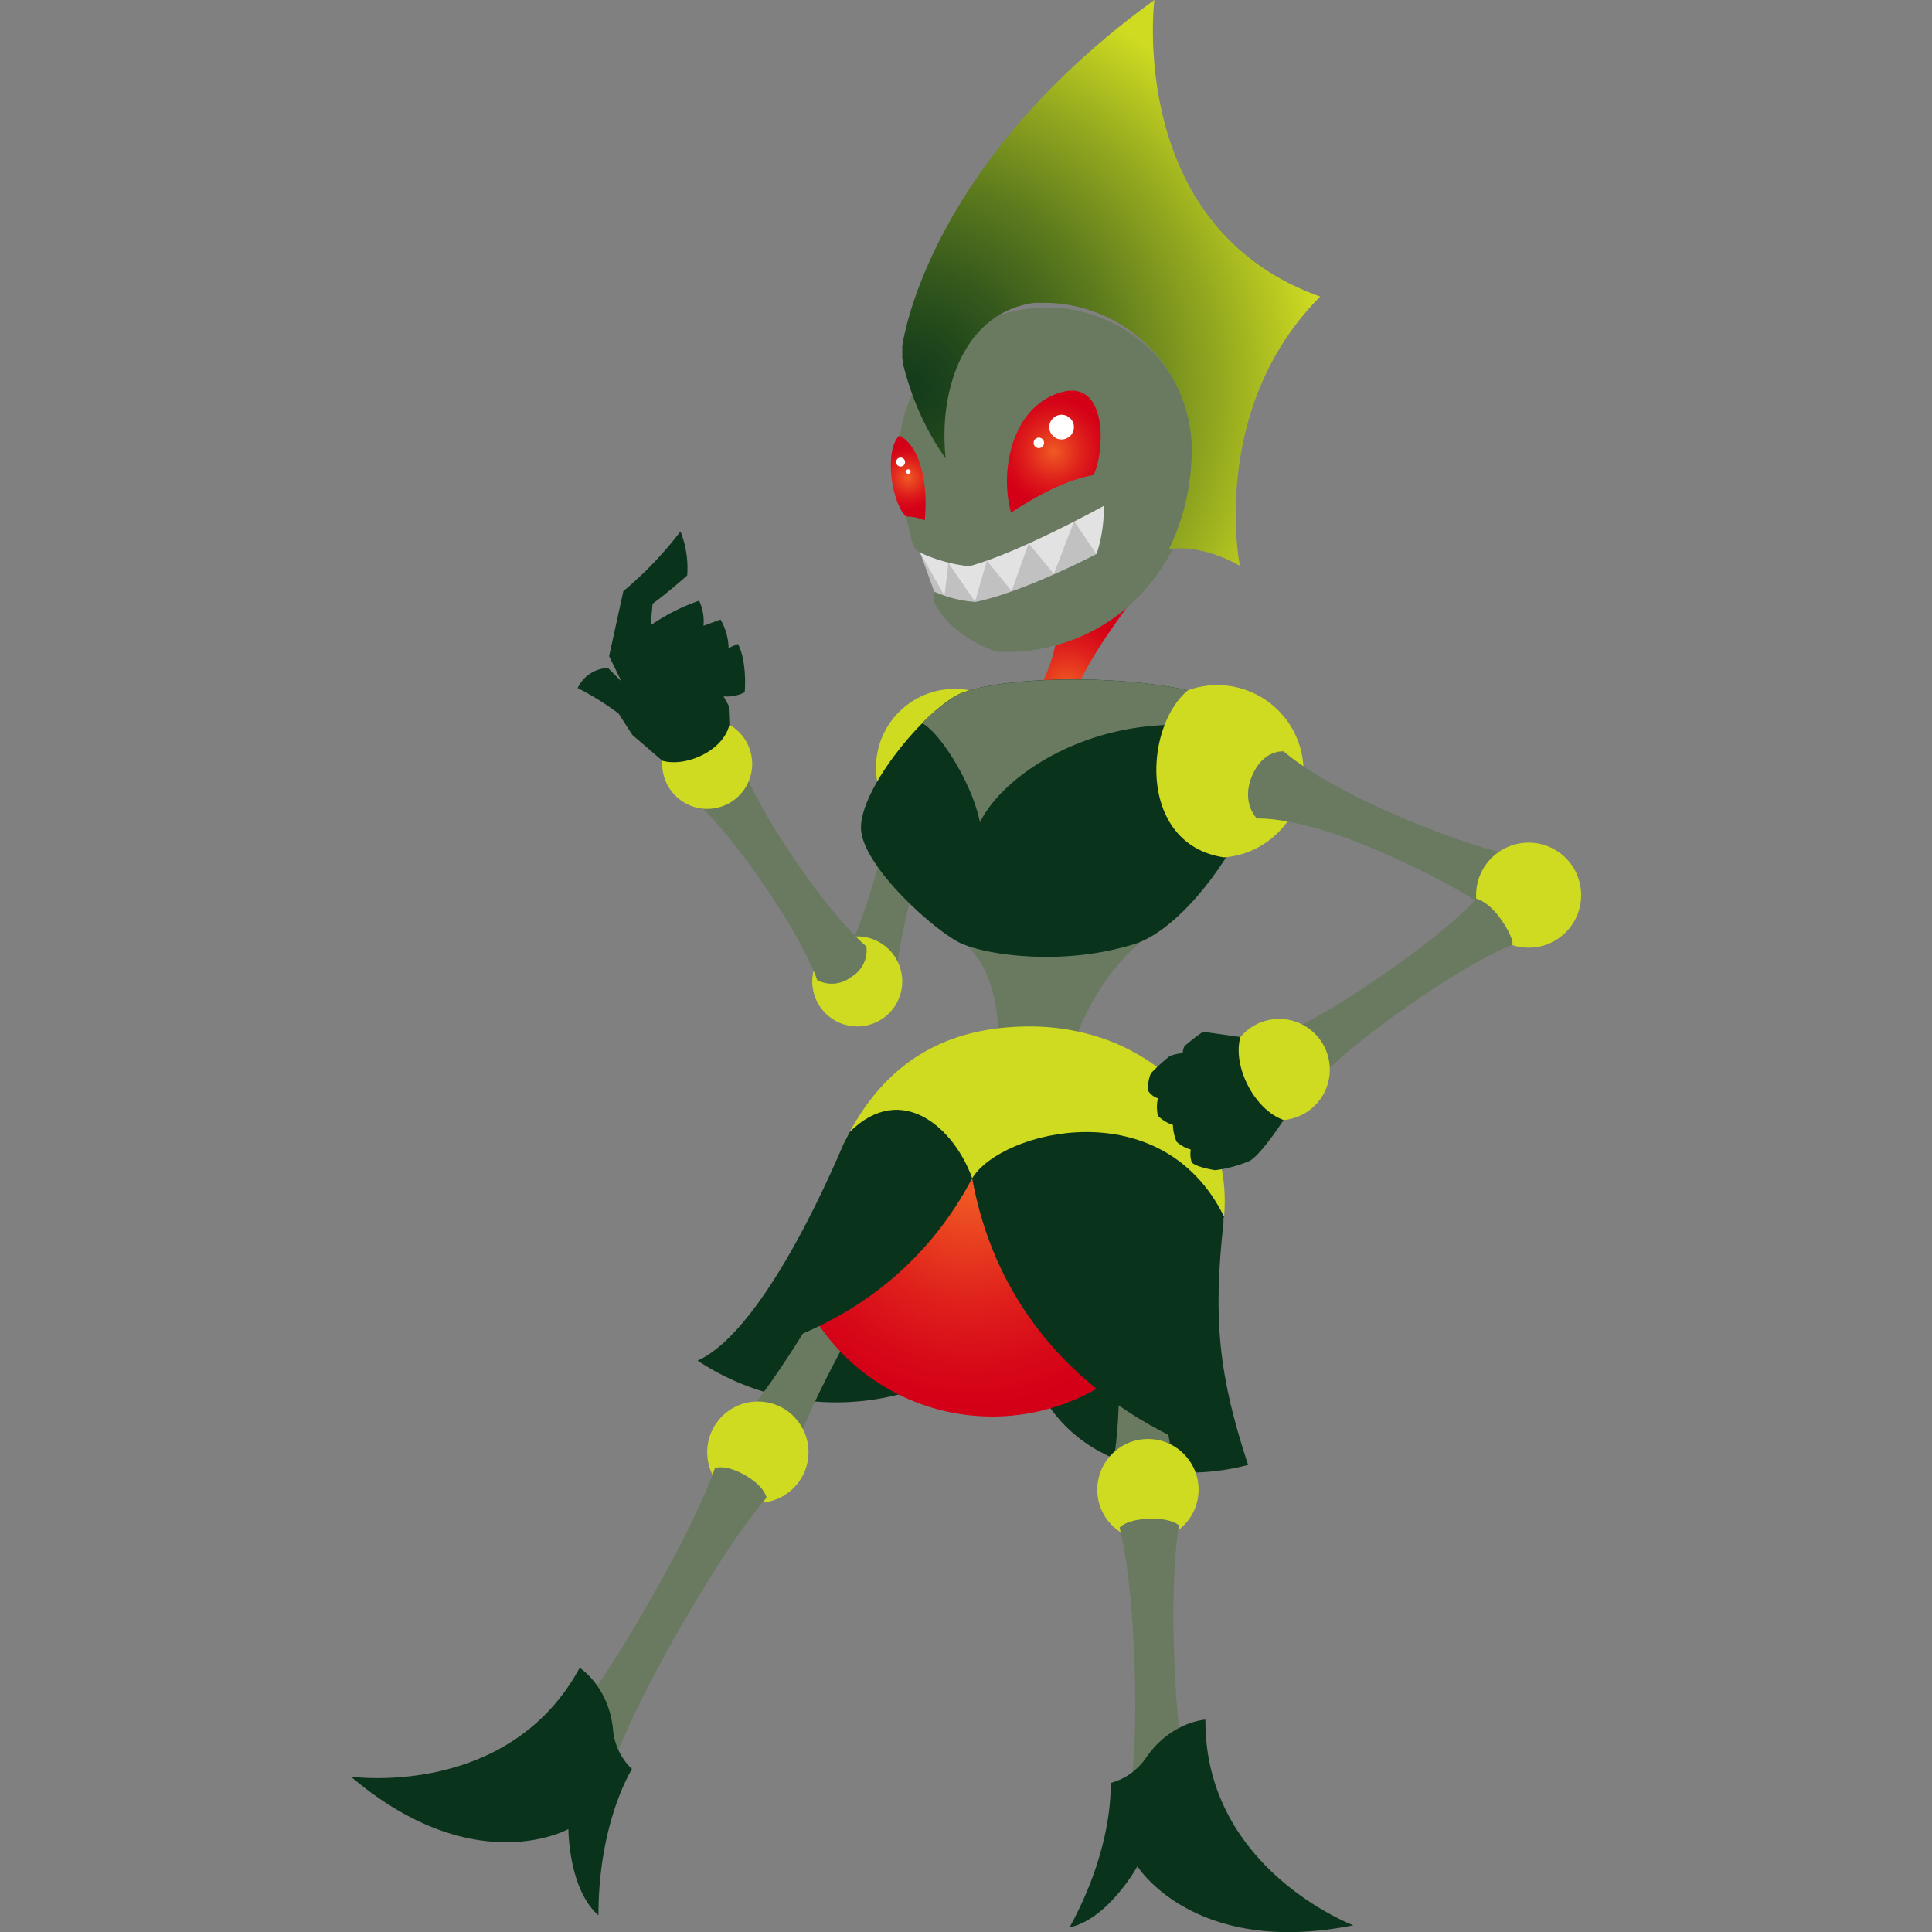 <svg xmlns="http://www.w3.org/2000/svg" xmlns:xlink="http://www.w3.org/1999/xlink" viewBox="0 0 288 288"><rect x="0" y="0" width="288" height="288" fill="#808080" stroke="none"/><defs><style>.cls-1{fill:none;}.cls-2{fill:#cedb21;}.cls-3{fill:#6a7a61;}.cls-4{fill:#c1c1c1;}.cls-4,.cls-7{fill-rule:evenodd;}.cls-5{fill:url(#radial-gradient);}.cls-6{fill:#0a331b;}.cls-7{fill:#e2e2e2;}.cls-8{fill:url(#radial-gradient-2);}.cls-9{fill:url(#radial-gradient-3);}.cls-10{fill:url(#radial-gradient-4);}.cls-11{fill:url(#radial-gradient-5);}.cls-12{fill:#fff;}</style><radialGradient id="radial-gradient" cx="159.04" cy="102.27" r="10.89" gradientUnits="userSpaceOnUse"><stop offset="0" stop-color="#f15a24"/><stop offset="0.15" stop-color="#eb4921"/><stop offset="0.52" stop-color="#df211c"/><stop offset="0.82" stop-color="#d70918"/><stop offset="1" stop-color="#d40017"/></radialGradient><radialGradient id="radial-gradient-2" cx="144.68" cy="177.54" r="31.93" xlink:href="#radial-gradient"/><radialGradient id="radial-gradient-3" cx="135.08" cy="57.93" r="62.38" gradientUnits="userSpaceOnUse"><stop offset="0" stop-color="#133b1b"/><stop offset="0.11" stop-color="#1c431b"/><stop offset="0.28" stop-color="#34581c"/><stop offset="0.5" stop-color="#5c7a1d"/><stop offset="0.75" stop-color="#93a81f"/><stop offset="1" stop-color="#cedb21"/></radialGradient><radialGradient id="radial-gradient-4" cx="157.09" cy="67.32" r="8.11" xlink:href="#radial-gradient"/><radialGradient id="radial-gradient-5" cx="135.39" cy="71.21" r="4.83" xlink:href="#radial-gradient"/></defs><g id="Border"><rect class="cls-1" width="288" height="288"/></g><g id="Standard"><circle class="cls-2" cx="142.32" cy="114.43" r="11.74"/><path class="cls-3" d="M142.51,115.16s-.73-1.2-4-2.13-4.54-.28-4.54-.28.12,5-3.09,16.43-5.93,15.62-5.93,15.62.73,1.2,4,2.13,4.54.28,4.54.28-.12-5,3.1-16.42S142.51,115.16,142.51,115.16Z"/><polygon class="cls-4" points="136.88 81.6 139.75 89.54 147.55 93.22 168.95 83.06 167.63 71.21 144.48 82.74 136.88 81.6"/><path class="cls-5" d="M160.18,103.54c2.13-6.13,10.61-16.67,10.61-16.67l-13.21,7.91a24,24,0,0,1-3.6,9.43C153.29,105.26,159.15,104.35,160.18,103.54Z"/><path class="cls-3" d="M142.34,139.59s6.69,3.1,6.43,15.57c-.24,11.76,11.29.5,11.29.5s3.18-11.16,12.87-17.38Z"/><path class="cls-6" d="M186.05,218.37c-10.48-9.88-19.74-16.15-18.11-30.75,0,0-12-9.9-23-12-5.51-1-11.41,7.06-14.27,5-.48,1-16.1,17.38-26.66,22.22a37.44,37.44,0,0,0,30.32,4.94c-1.11-7.45,5.46-18.53,9.09-17.37,2.85.9,12.22,13.13,11.78,17.32C161.69,219.41,175.68,221.13,186.05,218.37Z"/><circle class="cls-2" cx="127.79" cy="146.3" r="6.71"/><polyline class="cls-7" points="137.18 82.44 140.79 88.78 141.38 83.92 145.34 89.69 147.11 83.57 150.8 88.11 153.34 81 157.09 85.56 160.12 77.69 163.4 82.54 171.52 76.41 167.53 69.82 145.1 82.47 138.48 80.25 137.18 82.44"/><path class="cls-2" d="M182.4,182.12c1.88-16.88-11.91-29.11-28.9-29.11-12.18,0-21.68,5.05-27.69,17.37h0c-.14,1.07,15.58,12.59,19.21,13.74C147.87,185,180.76,196.73,182.4,182.12Z"/><path class="cls-6" d="M142.32,103.81c5.59-3.35,31.87-3.91,42.5,1.68s-5,31.87-15.66,35.22-21.81,1.68-25.72,0-15.1-11.74-15.1-17.33S136.73,107.17,142.32,103.81Z"/><path class="cls-3" d="M178.11,67.19A22.08,22.08,0,0,0,134,66.63h0v.68a54.66,54.66,0,0,0,2.16,14.1,3,3,0,0,0,1.08,1,23.1,23.1,0,0,0,7.23,2c7.42-2,20.07-9,20.07-9a21.48,21.48,0,0,1-1.08,7.17s-10.89,5.71-18.06,7.15a17.82,17.82,0,0,1-6.09-1.52h0a4.35,4.35,0,0,0-.14,1.43c.14.29.28.56.42.79,2.73,4.78,8.94,6.71,8.94,6.71a27.7,27.7,0,0,0,19-6.15c7.27-6.15,10.11-14,10.59-22.42,0,0,0,0,0,0C178.09,68.06,178.11,67.63,178.11,67.19Z"/><path class="cls-3" d="M176,108.06c.4-3.76,11.74-1,8.83-2.57-10.63-5.59-36.91-5-42.5-1.68a26.57,26.57,0,0,0-4.89,4c2.49,1.16,7.44,8.77,8.64,14.77C149.48,115.68,161.36,107.77,176,108.06Z"/><path class="cls-3" d="M173.4,177.59s-1.07-1.11-4.48-1-4.41,1.31-4.41,1.31,1.69,5.66,2.22,19.82-.73,19.92-.73,19.92,1.07,1.11,4.49,1,4.4-1.31,4.4-1.31-1.69-5.66-2.22-19.82S173.4,177.59,173.4,177.59Z"/><path class="cls-3" d="M141.51,176s-.23-1.65-3.19-3.35-4.51-1.08-4.51-1.08-2,6.42-10.12,20.52-12.66,19-12.66,19,.24,1.65,3.2,3.35,4.51,1.08,4.51,1.08,2-6.42,10.11-20.52S141.51,176,141.51,176Z"/><path class="cls-8" d="M172.52,199.22a31.32,31.32,0,0,1-52-4.2l24.4-19.38Z"/><path class="cls-3" d="M110.7,114.19s-1.38-.19-4.2,1.75-3.13,3.29-3.13,3.29,3.87,3,10.45,12.61,8,14.27,8,14.27a4.71,4.71,0,0,0,5.09-.49,4.58,4.58,0,0,0,2.24-4.55s-3.87-3-10.46-12.6S110.7,114.19,110.7,114.19Z"/><path class="cls-9" d="M196.8,44.21C167.84,33.9,172.08,0,172.08,0,137.75,24.86,134.5,51.63,134.5,51.63a.65.65,0,0,1,0,.1v.14l0,.07,0,.12v.09l0,.14,0,.12a1.24,1.24,0,0,0,0,.16.78.78,0,0,0,0,.14,1.16,1.16,0,0,1,0,.18s0,.11,0,.16,0,.13,0,.21a.85.85,0,0,1,0,.17l.06.23c0,.07,0,.13,0,.19l.06.26a1.6,1.6,0,0,1,0,.21,2,2,0,0,1,.07.26l.06.23.08.29.06.24.09.31c0,.08,0,.16.07.24s.07.23.1.35l.08.24.12.4a1.72,1.72,0,0,0,.07.21c.06.2.13.41.2.62h0a40.25,40.25,0,0,0,5.36,10.65c-1.13-10.13,2.67-21.81,13.25-23.22.44,0,.89,0,1.34,0a22.09,22.09,0,0,1,22.09,22.09c0,.44,0,.87-.05,1.31,0,0,0,0,0,0a33.71,33.71,0,0,1-3.35,13.31c5.22-.76,10.56,2.49,10.56,2.49S180.13,61,196.8,44.21Z"/><path class="cls-6" d="M185.5,154.67l-6.17-.87a29.68,29.68,0,0,0-2.76,2.15,2.74,2.74,0,0,0-.27,1.05,6,6,0,0,0-1.94.44,26.26,26.26,0,0,0-2.8,2.56,5.71,5.71,0,0,0-.42,2.58,2.72,2.72,0,0,0,1.47,1.14,5.79,5.79,0,0,0,0,2.6,5.52,5.52,0,0,0,2.24,1.37,6.59,6.59,0,0,0,.56,2.53,5.67,5.67,0,0,0,2.1,1.15,3.81,3.81,0,0,0,.16,1.94c.84.74,3.46,1.13,3.46,1.13a19.25,19.25,0,0,0,5.14-1.38c1.73-.93,5.08-6.11,5.08-6.11l-5.86-8.3Z"/><circle class="cls-2" cx="112.97" cy="216.47" r="7.55"/><circle class="cls-2" cx="171.12" cy="222.06" r="7.55"/><path class="cls-3" d="M175.77,227.4s-1.07-1.11-4.48-1-4.4,1.31-4.4,1.31,1.68,5.66,2.21,19.82-.73,19.92-.73,19.92,1.07,1.11,4.49,1,4.4-1.31,4.4-1.31-1.68-5.66-2.21-19.82S175.77,227.4,175.77,227.4Z"/><circle class="cls-2" cx="105.42" cy="113.87" r="6.71"/><path class="cls-6" d="M201.74,287s-22.18-8.39-22.05-30.66c0,0-5.27.29-9,5.9a9.28,9.28,0,0,1-5.15,3.55s.63,9.29-6.11,21.53c5.81-1.27,10.12-9.11,10.12-9.11S178,291.78,201.74,287Z"/><path class="cls-10" d="M150.71,76.41c3.35-2.23,8.39-5,12.3-5.59,1.68-3.35,2.24-14.53-5-12.3S149,70.26,150.71,76.41Z"/><path class="cls-11" d="M135.05,77a7.49,7.49,0,0,1,2.8.56c.56-5.59-.75-11.14-3.8-12.63C131.82,67.13,132.82,74.74,135.05,77Z"/><path class="cls-3" d="M114.27,223.27s-.23-1.66-3.19-3.36-4.51-1.08-4.51-1.08-2,6.42-10.12,20.52-12.66,19-12.66,19,.24,1.65,3.2,3.36,4.51,1.07,4.51,1.07,2-6.42,10.11-20.51S114.27,223.27,114.27,223.27Z"/><path class="cls-6" d="M98.73,113.4c3.5,1,9.08-1.46,10-5.36l-.11-2.86-.76-1.38a5.85,5.85,0,0,0,3.15-.6s.42-4.42-1-7.21l-1.4.59a8.89,8.89,0,0,0-1.2-4.22l-2.54.92a7.33,7.33,0,0,0-.65-3.74A30.35,30.35,0,0,0,97,93.2L97.28,90c2.36-1.72,5.16-4.22,5.16-4.22a14.88,14.88,0,0,0-1-6.57,55.11,55.11,0,0,1-8.52,8.91L90.8,97.81l1.83,3.76-2-2a5.21,5.21,0,0,0-4.52,3,40.19,40.19,0,0,1,6.1,3.8l2.06,3.19Z"/><path class="cls-2" d="M181.46,102.13a12.71,12.71,0,0,0-4.37.77c-6.66,5.53-7.43,23,5.38,24.91a12.86,12.86,0,0,0-1-25.68Z"/><path class="cls-6" d="M144.92,175.64c-2.58-7.3-10.43-14.66-18.28-6.88-.28.53-.83,1.63-.83,1.63-.49,1-11.26,27.61-21.82,32.45C104,202.84,131.29,201.49,144.92,175.64Z"/><path class="cls-6" d="M186.05,218.37c-4.33-13.17-5.29-21.64-3.65-36.25,0-.25,0-.5.07-.75-9.26-18.86-33.21-12.88-37.55-5.73C151.35,211,186.05,218.37,186.05,218.37Z"/><path class="cls-3" d="M191.36,112s-3.06-.31-4.73,3.68.73,6.34.73,6.34,6-.45,18.06,4.79,16.32,8.71,16.32,8.71,1.38-.52,2.75-3.65.8-4.5.8-4.5-5.45-.77-17.5-6S191.36,112,191.36,112Z"/><circle class="cls-2" cx="227.87" cy="133.44" r="7.83"/><path class="cls-3" d="M190.9,154.22s-.26,1.43,1.69,4.24,3.4,3,3.4,3,3.39-4.16,13.9-11.5,15.57-9.12,15.57-9.12.27-.95-1.68-3.75-3.72-3.12-3.72-3.12-3.06,3.78-13.57,11.11S190.9,154.22,190.9,154.22Z"/><path class="cls-2" d="M198.23,159.44a7.54,7.54,0,0,1-6.87,7.52c-4.38-1.52-7.69-8.08-6.45-12.37a7.54,7.54,0,0,1,13.32,4.85Z"/><path class="cls-6" d="M52.3,264.84s23.49,3.35,34.11-16.22c0,0,4.47,2.8,5,9.51a9.31,9.31,0,0,0,2.8,5.59s-5,7.83-5,21.8c-4.48-3.91-4.48-12.86-4.48-12.86S70.76,280.49,52.3,264.84Z"/><circle class="cls-12" cx="158.25" cy="63.67" r="1.84"/><circle class="cls-12" cx="134.25" cy="68.88" r="0.67"/><circle class="cls-12" cx="135.41" cy="70.3" r="0.34"/><circle class="cls-12" cx="154.86" cy="66.02" r="0.78"/></g></svg>